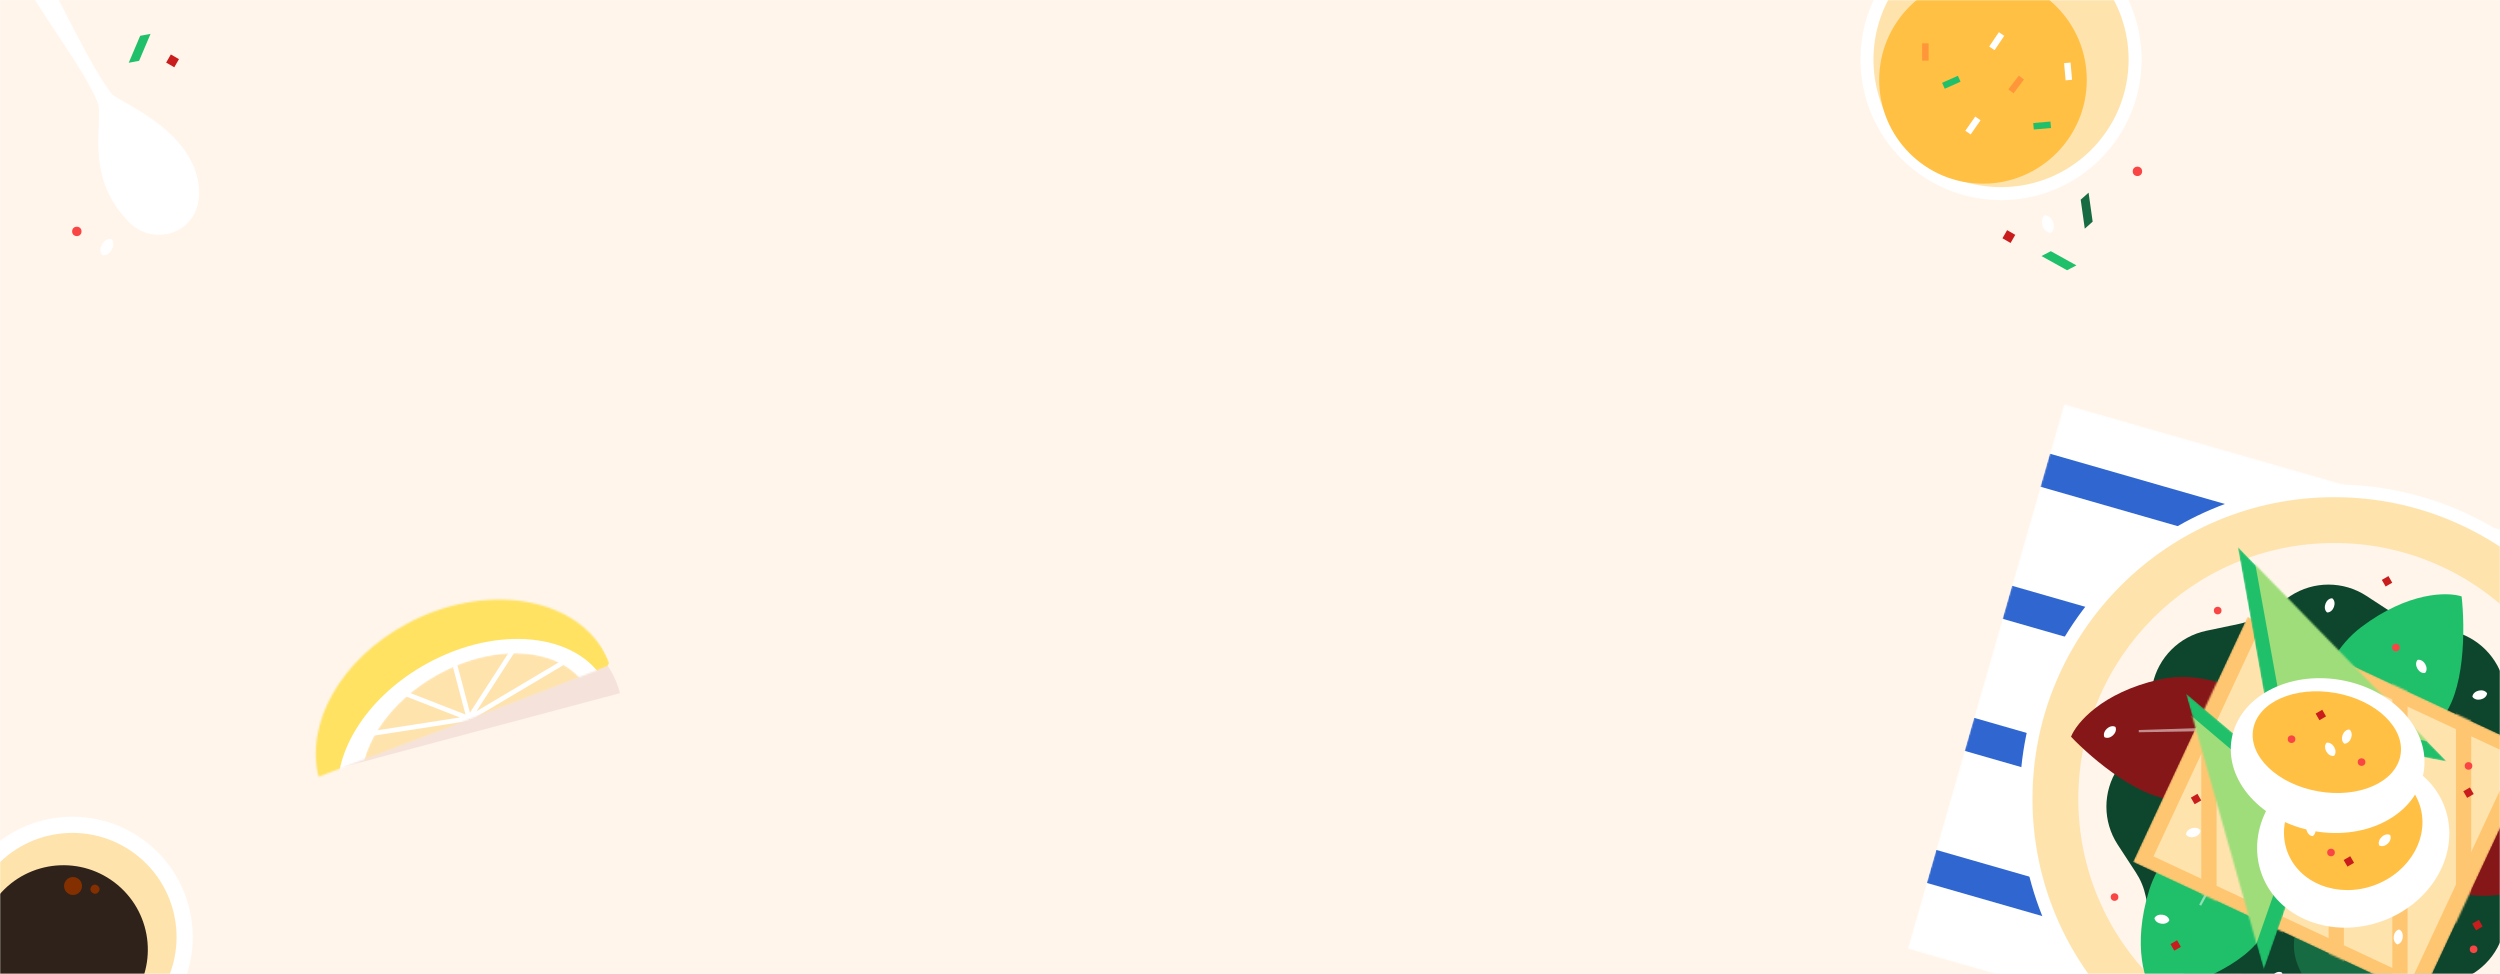 <svg width="1440" height="561" viewBox="0 0 1440 561" fill="none" xmlns="http://www.w3.org/2000/svg">
<mask id="mask0" mask-type="alpha" maskUnits="userSpaceOnUse" x="0" y="0" width="1440" height="562">
<rect y="0" width="1440" height="561" fill="#FFF5EB"/>
</mask>
<g mask="url(#mask0)">
<rect y="0" width="1440" height="571" fill="#FFF5EB"/>
<g filter="url(#filter0_d)">
<path fill-rule="evenodd" clip-rule="evenodd" d="M77.09 477.487C47.764 452.879 4.042 456.705 -20.566 486.031C-25.288 491.658 -28.963 497.816 -31.612 504.267C-31.665 504.248 -31.719 504.23 -31.773 504.212L-49.902 498.322C-53.088 497.287 -56.51 499.03 -57.545 502.216C-58.58 505.402 -56.836 508.824 -53.651 509.859L-35.522 515.749C-35.418 515.783 -35.314 515.813 -35.21 515.841C-40.487 540.184 -32.428 566.563 -12.022 583.686C17.304 608.293 61.026 604.468 85.633 575.142C110.241 545.816 106.416 502.094 77.09 477.487Z" fill="white"/>
<circle cx="32.534" cy="530.586" r="60.005" transform="rotate(-140 32.534 530.586)" fill="#FFE3AD"/>
<g filter="url(#filter1_i)">
<circle cx="32.534" cy="530.586" r="48.625" transform="rotate(-140 32.534 530.586)" fill="#2E221A"/>
</g>
<circle cx="32.898" cy="501.18" r="5.173" transform="rotate(-140 32.898 501.18)" fill="#842F00"/>
<circle cx="45.543" cy="503.012" r="2.586" transform="rotate(-140 45.543 503.012)" fill="#842F00"/>
</g>
<mask id="mask1" mask-type="alpha" maskUnits="userSpaceOnUse" x="1098" y="233" width="598" height="460">
<rect width="527.661" height="326.446" transform="matrix(-0.961 -0.276 -0.276 0.961 1696 378.443)" fill="white"/>
</mask>
<g mask="url(#mask1)">
<rect width="527.661" height="326.446" transform="matrix(-0.961 -0.276 -0.276 0.961 1696 378.443)" fill="white"/>
<rect width="527.661" height="19.785" transform="matrix(-0.961 -0.276 -0.276 0.961 1687.82 406.97)" fill="#2F66D0"/>
<rect width="527.661" height="19.785" transform="matrix(-0.961 -0.276 -0.276 0.961 1666.01 483.043)" fill="#2F66D0"/>
<rect width="527.661" height="19.785" transform="matrix(-0.961 -0.276 -0.276 0.961 1644.19 559.116)" fill="#2F66D0"/>
<rect width="527.661" height="19.785" transform="matrix(-0.961 -0.276 -0.276 0.961 1622.38 635.188)" fill="#2F66D0"/>
</g>
<g filter="url(#filter2_d)">
<circle r="181.151" transform="matrix(-1 0 0 1 1335.34 451.006)" fill="#FEFFFE"/>
<circle r="173.817" transform="matrix(-1 0 0 1 1335.34 451.006)" fill="#FFE3AD"/>
<circle r="147.414" transform="matrix(-1 0 0 1 1335.34 451.006)" fill="#FFF5EB"/>
<path d="M1353.87 334.047C1340.58 325.372 1323.43 325.372 1310.14 334.047L1294.06 344.544C1289.9 347.259 1285.27 349.175 1280.41 350.196L1261.62 354.143C1246.09 357.405 1233.96 369.538 1230.7 385.067L1226.75 403.861C1225.73 408.72 1223.81 413.347 1221.1 417.505L1210.6 433.585C1201.93 446.872 1201.93 464.031 1210.6 477.318L1221.1 493.398C1223.81 497.556 1225.73 502.183 1226.75 507.042L1230.7 525.836C1233.96 541.365 1246.09 553.498 1261.62 556.76L1280.41 560.707C1285.27 561.728 1289.9 563.644 1294.06 566.358L1310.14 576.856C1323.43 585.531 1340.58 585.531 1353.87 576.856L1369.95 566.358C1374.11 563.644 1378.74 561.728 1383.6 560.707L1402.39 556.76C1417.92 553.498 1430.05 541.365 1433.31 525.836L1437.26 507.042C1438.28 502.183 1440.2 497.556 1442.91 493.398L1453.41 477.318C1462.08 464.031 1462.08 446.872 1453.41 433.585L1442.91 417.505C1440.2 413.347 1438.28 408.72 1437.26 403.861L1433.31 385.067C1430.05 369.538 1417.92 357.405 1402.39 354.143L1383.6 350.196C1378.74 349.175 1374.11 347.259 1369.95 344.544L1353.87 334.047Z" fill="#0E462D"/>
<path d="M1228.7 503.665C1238.71 471.127 1275.31 454.592 1291.63 449.122C1296.99 468.186 1303.94 508.579 1294.71 527.796C1285.48 547.014 1248.95 560.006 1231.83 564.1C1226.62 557.513 1218.69 536.204 1228.7 503.665Z" fill="#20C06B"/>
<path opacity="0.5" d="M1310.23 419.48L1307.66 418.058L1257.54 511.875L1258.67 512.491L1310.23 419.48Z" fill="white"/>
<path d="M1382.55 538.397C1384.28 504.398 1355.53 476.34 1342.07 465.618C1330.51 481.699 1310.17 517.279 1312.27 538.494C1314.37 559.709 1344.26 584.414 1358.94 594.115C1366.09 589.708 1380.83 572.396 1382.55 538.397Z" fill="#166B42"/>
<path opacity="0.5" d="M1334.73 431.403L1337.63 430.944L1352.65 536.248L1351.37 536.438L1334.73 431.403Z" fill="white"/>
<path d="M1350.84 352.066C1323.68 372.598 1320.67 412.654 1321.11 429.86C1340.86 428.377 1381.19 421.091 1396.09 405.846C1410.99 390.6 1410.71 351.824 1408.7 334.341C1400.73 331.694 1377.99 331.533 1350.84 352.066Z" fill="#20C06B"/>
<path d="M1424.45 506.742C1390.45 508.468 1362.39 479.722 1351.67 466.258C1367.75 454.7 1403.33 434.356 1424.54 436.456C1445.76 438.556 1470.46 468.445 1480.17 483.127C1475.76 490.28 1458.45 505.017 1424.45 506.742Z" fill="#861719"/>
<path opacity="0.5" d="M1317.45 458.92L1317 461.818L1422.3 476.836L1422.49 475.556L1317.45 458.92Z" fill="white"/>
<path d="M1234.49 382.23C1267.67 374.627 1300.29 398.064 1313.19 409.462C1299.36 423.637 1267.85 449.85 1246.6 451.466C1225.34 453.081 1195.82 427.937 1183.72 415.162C1186.81 407.353 1201.3 389.833 1234.49 382.23Z" fill="#861719"/>
<path opacity="0.5" d="M1329.09 410.747L1329.04 407.814L1222.73 411.31L1222.76 412.603L1329.09 410.747Z" fill="white"/>
<g filter="url(#filter3_d)">
<mask id="mask2" mask-type="alpha" maskUnits="userSpaceOnUse" x="1217" y="340" width="233" height="220">
<rect width="183.407" height="155.969" transform="matrix(-0.906 -0.423 -0.423 0.906 1449.26 418.239)" fill="#FFC672"/>
</mask>
<g mask="url(#mask2)">
<rect width="183.407" height="155.969" transform="matrix(-0.906 -0.423 -0.423 0.906 1449.26 418.239)" fill="#FFC672"/>
<rect width="164.748" height="140.102" transform="matrix(-0.906 -0.423 -0.423 0.906 1437.45 421.486)" fill="#FFE3AD"/>
<rect width="8.801" height="242.024" transform="matrix(-1 0 0 1 1411.95 352.775)" fill="#FFC672"/>
<rect width="8.801" height="242.024" transform="matrix(-1 0 0 1 1375.28 352.775)" fill="#FFC672"/>
<rect width="8.801" height="242.024" transform="matrix(-1 0 0 1 1338.6 352.775)" fill="#FFC672"/>
<rect width="8.801" height="242.024" transform="matrix(-1 0 0 1 1303.4 352.775)" fill="#FFC672"/>
<rect width="8.801" height="242.024" transform="matrix(-1 0 0 1 1265.27 352.775)" fill="#FFC672"/>
</g>
</g>
<mask id="mask3" mask-type="alpha" maskUnits="userSpaceOnUse" x="1249" y="390" width="79" height="160">
<path d="M1327.6 455.818L1294.78 549.327L1249.86 390.178L1327.6 455.818Z" fill="#9FDD7A"/>
</mask>
<g mask="url(#mask3)">
<path d="M1327.6 455.818L1294.78 549.327L1249.86 390.178L1327.6 455.818Z" fill="#20C06B"/>
<path d="M1317.34 457.616L1288.85 539.059L1249.86 400.446L1317.34 457.616Z" fill="#9FDD7A"/>
</g>
<mask id="mask4" mask-type="alpha" maskUnits="userSpaceOnUse" x="1279" y="305" width="122" height="125">
<path d="M1298.5 410.329L1400.24 429.475L1279.72 305.716L1298.5 410.329Z" fill="#9FDD7A"/>
</mask>
<g mask="url(#mask4)">
<path d="M1298.5 410.329L1400.24 429.475L1279.72 305.716L1298.5 410.329Z" fill="#20C06B"/>
<path d="M1305.49 401.979L1394.04 418.745L1289.01 311.079L1305.49 401.979Z" fill="#9FDD7A"/>
</g>
<rect width="4.4" height="4.4" transform="matrix(-0.866 0.5 0.5 0.866 1353.35 514.785)" fill="#C91D1D"/>
<g filter="url(#filter4_d)">
<ellipse rx="56.105" ry="49.166" transform="matrix(-0.94 0.342 0.342 0.94 1346.27 467.444)" fill="white"/>
</g>
<ellipse rx="40.415" ry="35.416" transform="matrix(-0.94 0.342 0.342 0.94 1346.27 467.443)" fill="#FFC044"/>
<path d="M1320.82 463.999C1324.47 464.282 1326.01 470.46 1322.92 472.424C1319.27 472.141 1317.73 465.962 1320.82 463.999Z" fill="white"/>
<g filter="url(#filter5_d)">
<ellipse rx="56.105" ry="44.175" transform="matrix(-0.985 -0.174 -0.174 0.985 1331.54 418.384)" fill="white"/>
</g>
<ellipse rx="43.068" ry="28.755" transform="matrix(-0.985 -0.174 -0.174 0.985 1331.07 418.3)" fill="#FFC044"/>
<path d="M1334.2 335.434C1337.07 337.71 1334.89 343.693 1331.23 343.593C1328.36 341.317 1330.54 335.334 1334.2 335.434Z" fill="white"/>
<path d="M1344.08 411C1346.94 413.276 1344.77 419.259 1341.11 419.159C1338.24 416.884 1340.42 410.9 1344.08 411Z" fill="white"/>
<path d="M1330.88 418.654C1334.47 417.92 1337.65 423.434 1335.23 426.174C1331.64 426.908 1328.46 421.393 1330.88 418.654Z" fill="white"/>
<path d="M1367.53 471.796C1369.11 475.099 1364.53 479.522 1361.29 477.828C1359.71 474.525 1364.29 470.102 1367.53 471.796Z" fill="white"/>
<path d="M1305.19 551.004C1306.77 554.307 1302.19 558.73 1298.95 557.036C1297.37 553.733 1301.95 549.31 1305.19 551.004Z" fill="white"/>
<path d="M1240.37 520.888C1238.74 524.166 1232.43 523.28 1231.77 519.679C1233.4 516.401 1239.7 517.287 1240.37 520.888Z" fill="white"/>
<path d="M1383.33 370.903C1386.92 370.169 1390.1 375.683 1387.67 378.422C1384.08 379.156 1380.9 373.642 1383.33 370.903Z" fill="white"/>
<path d="M1258.33 469.223C1258.11 472.877 1251.96 474.525 1249.94 471.47C1250.16 467.816 1256.31 466.168 1258.33 469.223Z" fill="white"/>
<path d="M1372.74 526.177C1376.05 527.749 1375.27 534.069 1371.68 534.795C1368.38 533.223 1369.15 526.903 1372.74 526.177Z" fill="white"/>
<path d="M1423.38 390.162C1423.04 393.807 1416.83 395.239 1414.92 392.115C1415.27 388.471 1421.47 387.038 1423.38 390.162Z" fill="white"/>
<path d="M1209.3 409.5C1210.82 412.829 1206.16 417.172 1202.95 415.421C1201.43 412.092 1206.08 407.749 1209.3 409.5Z" fill="white"/>
<circle r="2.2" transform="matrix(-1 0 0 1 1310.74 416.581)" fill="#FA4545"/>
<circle r="2.2" transform="matrix(-1 0 0 1 1351.07 429.782)" fill="#FA4545"/>
<circle r="2.2" transform="matrix(-1 0 0 1 1333.47 481.854)" fill="#FA4545"/>
<circle r="2.2" transform="matrix(-1 0 0 1 1370.87 363.776)" fill="#FA4545"/>
<circle r="2.2" transform="matrix(-1 0 0 1 1415.61 537.593)" fill="#FA4545"/>
<circle r="2.2" transform="matrix(-1 0 0 1 1412.68 431.982)" fill="#FA4545"/>
<circle r="2.2" transform="matrix(-1 0 0 1 1268.2 342.507)" fill="#FA4545"/>
<circle r="2.2" transform="matrix(-1 0 0 1 1208.79 507.523)" fill="#FA4545"/>
<rect width="4.4" height="4.4" transform="matrix(-0.866 0.5 0.5 0.866 1328.41 399.641)" fill="#C91D1D"/>
<rect width="4.4" height="4.4" transform="matrix(-0.866 0.5 0.5 0.866 1413.48 444.378)" fill="#C91D1D"/>
<rect width="4.4" height="4.4" transform="matrix(-0.866 0.5 0.5 0.866 1244.8 532.387)" fill="#C91D1D"/>
<rect width="4.4" height="4.4" transform="matrix(-0.866 0.5 0.5 0.866 1256.54 448.046)" fill="#C91D1D"/>
<rect width="4.4" height="4.4" transform="matrix(-0.866 0.5 0.5 0.866 1344.55 483.982)" fill="#C91D1D"/>
<rect width="4.4" height="4.4" transform="matrix(-0.866 0.5 0.5 0.866 1366.55 322.633)" fill="#C91D1D"/>
<rect width="4.4" height="4.4" transform="matrix(-0.866 0.5 0.5 0.866 1418.62 520.653)" fill="#C91D1D"/>
</g>
<path d="M58.894 146.938C63.302 147.841 67.215 141.063 64.23 137.696C59.822 136.794 55.908 143.572 58.894 146.938Z" fill="white"/>
<circle cx="44.25" cy="133.294" r="2.704" transform="rotate(-180 44.25 133.294)" fill="#FA4545"/>
<rect x="100.38" y="38.751" width="5.409" height="5.409" transform="rotate(-150 100.38 38.751)" fill="#C91D1D"/>
<path fill-rule="evenodd" clip-rule="evenodd" d="M357.126 399.246C356.429 396.549 355.506 393.888 354.349 391.277C339.173 357.055 289.433 344.488 243.251 363.207C202.941 379.547 178.665 414.322 183.237 445.659L357.126 399.246Z" fill="#861719" fill-opacity="0.08"/>
<mask id="mask5" mask-type="alpha" maskUnits="userSpaceOnUse" x="181" y="345" width="171" height="103">
<path fill-rule="evenodd" clip-rule="evenodd" d="M351.633 383.068C350.658 380.458 349.462 377.908 348.037 375.433C329.367 342.984 278.586 335.685 234.614 359.129C196.232 379.593 175.725 416.715 183.547 447.403L351.633 383.068Z" fill="#C4C4C4"/>
</mask>
<g mask="url(#mask5)">
<path fill-rule="evenodd" clip-rule="evenodd" d="M349.014 384.143C350.299 383.624 350.967 382.195 350.476 380.899C349.545 378.445 348.434 376.044 347.138 373.706C327.754 338.736 274.301 331.306 227.748 357.111C187.542 379.398 165.632 419.186 172.892 452.149C173.23 453.684 174.881 454.497 176.339 453.908L349.014 384.143Z" fill="#FFE261"/>
<path fill-rule="evenodd" clip-rule="evenodd" d="M348.041 398.078C349.401 397.528 350.056 395.969 349.404 394.655C349.124 394.092 348.83 393.533 348.523 392.979C332.679 364.395 286.572 359.662 245.541 382.406C212.861 400.521 193.257 430.601 194.634 456.537C194.726 458.26 196.504 459.302 198.104 458.656L348.041 398.078Z" fill="white"/>
<mask id="mask6" mask-type="alpha" maskUnits="userSpaceOnUse" x="208" y="376" width="132" height="78">
<path fill-rule="evenodd" clip-rule="evenodd" d="M336.902 402.154C338.874 401.343 339.832 399.073 338.809 397.202C325.539 372.936 286.504 369.149 251.621 388.745C224.792 403.817 208.234 428.33 208.055 449.886C208.034 452.496 210.726 454.082 213.139 453.089L336.902 402.154Z" fill="#FFE3AD"/>
</mask>
<g mask="url(#mask6)">
<path fill-rule="evenodd" clip-rule="evenodd" d="M336.902 402.154C338.874 401.343 339.832 399.073 338.809 397.202C325.539 372.936 286.504 369.149 251.621 388.745C224.792 403.817 208.234 428.33 208.055 449.886C208.034 452.496 210.726 454.082 213.139 453.089L336.902 402.154Z" fill="#FFE3AD"/>
<path d="M270.148 413.831L261.808 382.266M270.148 413.831L295.063 375.245M270.148 413.831L323.682 382.013M270.148 413.831L214.89 422.406M270.148 413.831L233.859 399.694" stroke="white" stroke-width="2.746"/>
</g>
</g>
<g filter="url(#filter6_d)">
<path d="M10.678 -33.61C-29.435 -105.227 -27.675 -112.776 -39.679 -105.846C-51.682 -98.915 -35.658 -87.643 -0.677 -27.054C16.387 2.501 37.24 28.783 44.949 47.477C49.166 57.705 36.231 90.064 63.52 117.103C78.836 132.278 107.471 121.859 103.098 94.253C98.027 62.246 56.472 47.251 53.059 42.794C40.766 26.748 24.723 -8.532 10.678 -33.61Z" fill="white"/>
</g>
<path d="M74.15 36.155L80.74 20.629L86.716 19.501L80.126 35.027L74.15 36.155Z" fill="#20C06B"/>
<path d="M1181.39 134.088C1184.92 131.291 1182.24 123.937 1177.74 124.06C1174.22 126.857 1176.9 134.211 1181.39 134.088Z" fill="white"/>
<circle cx="1231.16" cy="98.699" r="2.704" transform="rotate(-180 1231.16 98.699)" fill="#FA4545"/>
<rect x="1158.09" y="139.954" width="5.409" height="5.409" transform="rotate(-150 1158.09 139.954)" fill="#C91D1D"/>
<g filter="url(#filter7_d)">
<circle cx="1141.42" cy="23.133" r="80.958" fill="white"/>
<circle cx="1141.42" cy="23.133" r="73.485" fill="#FFE3AD"/>
<g filter="url(#filter8_i)">
<circle cx="1141.43" cy="23.133" r="59.784" fill="#FFC044"/>
</g>
<rect x="1178.61" y="35.109" width="9.964" height="3.737" transform="rotate(-95 1178.61 35.109)" fill="white"/>
<rect x="1145.65" y="40.31" width="9.964" height="3.737" transform="rotate(-53 1145.65 40.31)" fill="#FF8C38" fill-opacity="0.8"/>
<rect x="1159.96" y="59.694" width="9.964" height="3.737" transform="rotate(-5 1159.96 59.694)" fill="#20C06B"/>
<rect x="1120.85" y="64.13" width="9.964" height="3.737" transform="rotate(-55 1120.85 64.13)" fill="white"/>
<rect x="1134.6" y="15.631" width="9.964" height="3.737" transform="rotate(-56 1134.6 15.631)" fill="white"/>
<rect x="1107.47" y="36.53" width="9.964" height="3.737" transform="rotate(-24 1107.47 36.53)" fill="#20C06B"/>
<rect x="1095.96" y="23.755" width="9.964" height="3.737" transform="rotate(-90 1095.96 23.755)" fill="#FF8C38" fill-opacity="0.8"/>
</g>
<path d="M1196.02 152.861L1181.27 144.685L1175.87 147.475L1190.62 155.652L1196.02 152.861Z" fill="#20C06B"/>
<path d="M1200.83 131.718L1198.48 115.016L1203.02 110.971L1205.37 127.674L1200.83 131.718Z" fill="#166B42"/>
</g>
<defs>
<filter id="filter0_d" x="-79.191" y="421.125" width="218.547" height="216.283" filterUnits="userSpaceOnUse" color-interpolation-filters="sRGB">
<feFlood flood-opacity="0" result="BackgroundImageFix"/>
<feColorMatrix in="SourceAlpha" type="matrix" values="0 0 0 0 0 0 0 0 0 0 0 0 0 0 0 0 0 0 127 0"/>
<feOffset dx="9.166" dy="9.166"/>
<feColorMatrix type="matrix" values="0 0 0 0 0.525 0 0 0 0 0.09 0 0 0 0 0.098 0 0 0 0.1 0"/>
<feBlend mode="normal" in2="BackgroundImageFix" result="effect1_dropShadow"/>
<feBlend mode="normal" in="SourceGraphic" in2="effect1_dropShadow" result="shape"/>
</filter>
<filter id="filter1_i" x="-35.97" y="462.082" width="137.009" height="137.009" filterUnits="userSpaceOnUse" color-interpolation-filters="sRGB">
<feFlood flood-opacity="0" result="BackgroundImageFix"/>
<feBlend mode="normal" in="SourceGraphic" in2="BackgroundImageFix" result="shape"/>
<feColorMatrix in="SourceAlpha" type="matrix" values="0 0 0 0 0 0 0 0 0 0 0 0 0 0 0 0 0 0 127 0" result="hardAlpha"/>
<feOffset dx="-5.173" dy="7.242"/>
<feComposite in2="hardAlpha" operator="arithmetic" k2="-1" k3="1"/>
<feColorMatrix type="matrix" values="0 0 0 0 0.517 0 0 0 0 0.186 0 0 0 0 0 0 0 0 1 0"/>
<feBlend mode="normal" in2="shape" result="effect1_innerShadow"/>
</filter>
<filter id="filter2_d" x="1154.19" y="269.855" width="371.489" height="371.489" filterUnits="userSpaceOnUse" color-interpolation-filters="sRGB">
<feFlood flood-opacity="0" result="BackgroundImageFix"/>
<feColorMatrix in="SourceAlpha" type="matrix" values="0 0 0 0 0 0 0 0 0 0 0 0 0 0 0 0 0 0 127 0"/>
<feOffset dx="9.187" dy="9.187"/>
<feColorMatrix type="matrix" values="0 0 0 0 0.525 0 0 0 0 0.09 0 0 0 0 0.098 0 0 0 0.1 0"/>
<feBlend mode="normal" in2="BackgroundImageFix" result="effect1_dropShadow"/>
<feBlend mode="normal" in="SourceGraphic" in2="effect1_dropShadow" result="shape"/>
</filter>
<filter id="filter3_d" x="1217.12" y="340.728" width="234.435" height="224.226" filterUnits="userSpaceOnUse" color-interpolation-filters="sRGB">
<feFlood flood-opacity="0" result="BackgroundImageFix"/>
<feColorMatrix in="SourceAlpha" type="matrix" values="0 0 0 0 0 0 0 0 0 0 0 0 0 0 0 0 0 0 127 0"/>
<feOffset dx="2.297" dy="5.359"/>
<feColorMatrix type="matrix" values="0 0 0 0 0 0 0 0 0 0 0 0 0 0 0 0 0 0 0.25 0"/>
<feBlend mode="normal" in2="BackgroundImageFix" result="effect1_dropShadow"/>
<feBlend mode="normal" in="SourceGraphic" in2="effect1_dropShadow" result="shape"/>
</filter>
<filter id="filter4_d" x="1290.92" y="417.403" width="110.707" height="107.736" filterUnits="userSpaceOnUse" color-interpolation-filters="sRGB">
<feFlood flood-opacity="0" result="BackgroundImageFix"/>
<feColorMatrix in="SourceAlpha" type="matrix" values="0 0 0 0 0 0 0 0 0 0 0 0 0 0 0 0 0 0 127 0"/>
<feOffset dy="7.656"/>
<feColorMatrix type="matrix" values="0 0 0 0 1 0 0 0 0 0.547 0 0 0 0 0.22 0 0 0 0.2 0"/>
<feBlend mode="normal" in2="BackgroundImageFix" result="effect1_dropShadow"/>
<feBlend mode="normal" in="SourceGraphic" in2="effect1_dropShadow" result="shape"/>
</filter>
<filter id="filter5_d" x="1275.75" y="373.792" width="111.58" height="96.839" filterUnits="userSpaceOnUse" color-interpolation-filters="sRGB">
<feFlood flood-opacity="0" result="BackgroundImageFix"/>
<feColorMatrix in="SourceAlpha" type="matrix" values="0 0 0 0 0 0 0 0 0 0 0 0 0 0 0 0 0 0 127 0"/>
<feOffset dy="7.656"/>
<feColorMatrix type="matrix" values="0 0 0 0 1 0 0 0 0 0.547 0 0 0 0 0.22 0 0 0 0.2 0"/>
<feBlend mode="normal" in2="BackgroundImageFix" result="effect1_dropShadow"/>
<feBlend mode="normal" in="SourceGraphic" in2="effect1_dropShadow" result="shape"/>
</filter>
<filter id="filter6_d" x="-60.756" y="-119.034" width="186.255" height="263.708" filterUnits="userSpaceOnUse" color-interpolation-filters="sRGB">
<feFlood flood-opacity="0" result="BackgroundImageFix"/>
<feColorMatrix in="SourceAlpha" type="matrix" values="0 0 0 0 0 0 0 0 0 0 0 0 0 0 0 0 0 0 127 0"/>
<feOffset dx="11.175" dy="11.175"/>
<feColorMatrix type="matrix" values="0 0 0 0 0.525 0 0 0 0 0.09 0 0 0 0 0.098 0 0 0 0.1 0"/>
<feBlend mode="normal" in2="BackgroundImageFix" result="effect1_dropShadow"/>
<feBlend mode="normal" in="SourceGraphic" in2="effect1_dropShadow" result="shape"/>
</filter>
<filter id="filter7_d" x="1060.47" y="-57.825" width="173.091" height="173.091" filterUnits="userSpaceOnUse" color-interpolation-filters="sRGB">
<feFlood flood-opacity="0" result="BackgroundImageFix"/>
<feColorMatrix in="SourceAlpha" type="matrix" values="0 0 0 0 0 0 0 0 0 0 0 0 0 0 0 0 0 0 127 0"/>
<feOffset dx="11.175" dy="11.175"/>
<feColorMatrix type="matrix" values="0 0 0 0 0.525 0 0 0 0 0.09 0 0 0 0 0.098 0 0 0 0.1 0"/>
<feBlend mode="normal" in2="BackgroundImageFix" result="effect1_dropShadow"/>
<feBlend mode="normal" in="SourceGraphic" in2="effect1_dropShadow" result="shape"/>
</filter>
<filter id="filter8_i" x="1081.64" y="-36.652" width="119.569" height="119.569" filterUnits="userSpaceOnUse" color-interpolation-filters="sRGB">
<feFlood flood-opacity="0" result="BackgroundImageFix"/>
<feBlend mode="normal" in="SourceGraphic" in2="BackgroundImageFix" result="shape"/>
<feColorMatrix in="SourceAlpha" type="matrix" values="0 0 0 0 0 0 0 0 0 0 0 0 0 0 0 0 0 0 127 0" result="hardAlpha"/>
<feOffset dx="-10.406" dy="11.701"/>
<feComposite in2="hardAlpha" operator="arithmetic" k2="-1" k3="1"/>
<feColorMatrix type="matrix" values="0 0 0 0 1 0 0 0 0 0.547 0 0 0 0 0.22 0 0 0 0.6 0"/>
<feBlend mode="normal" in2="shape" result="effect1_innerShadow"/>
</filter>
</defs>
</svg>
